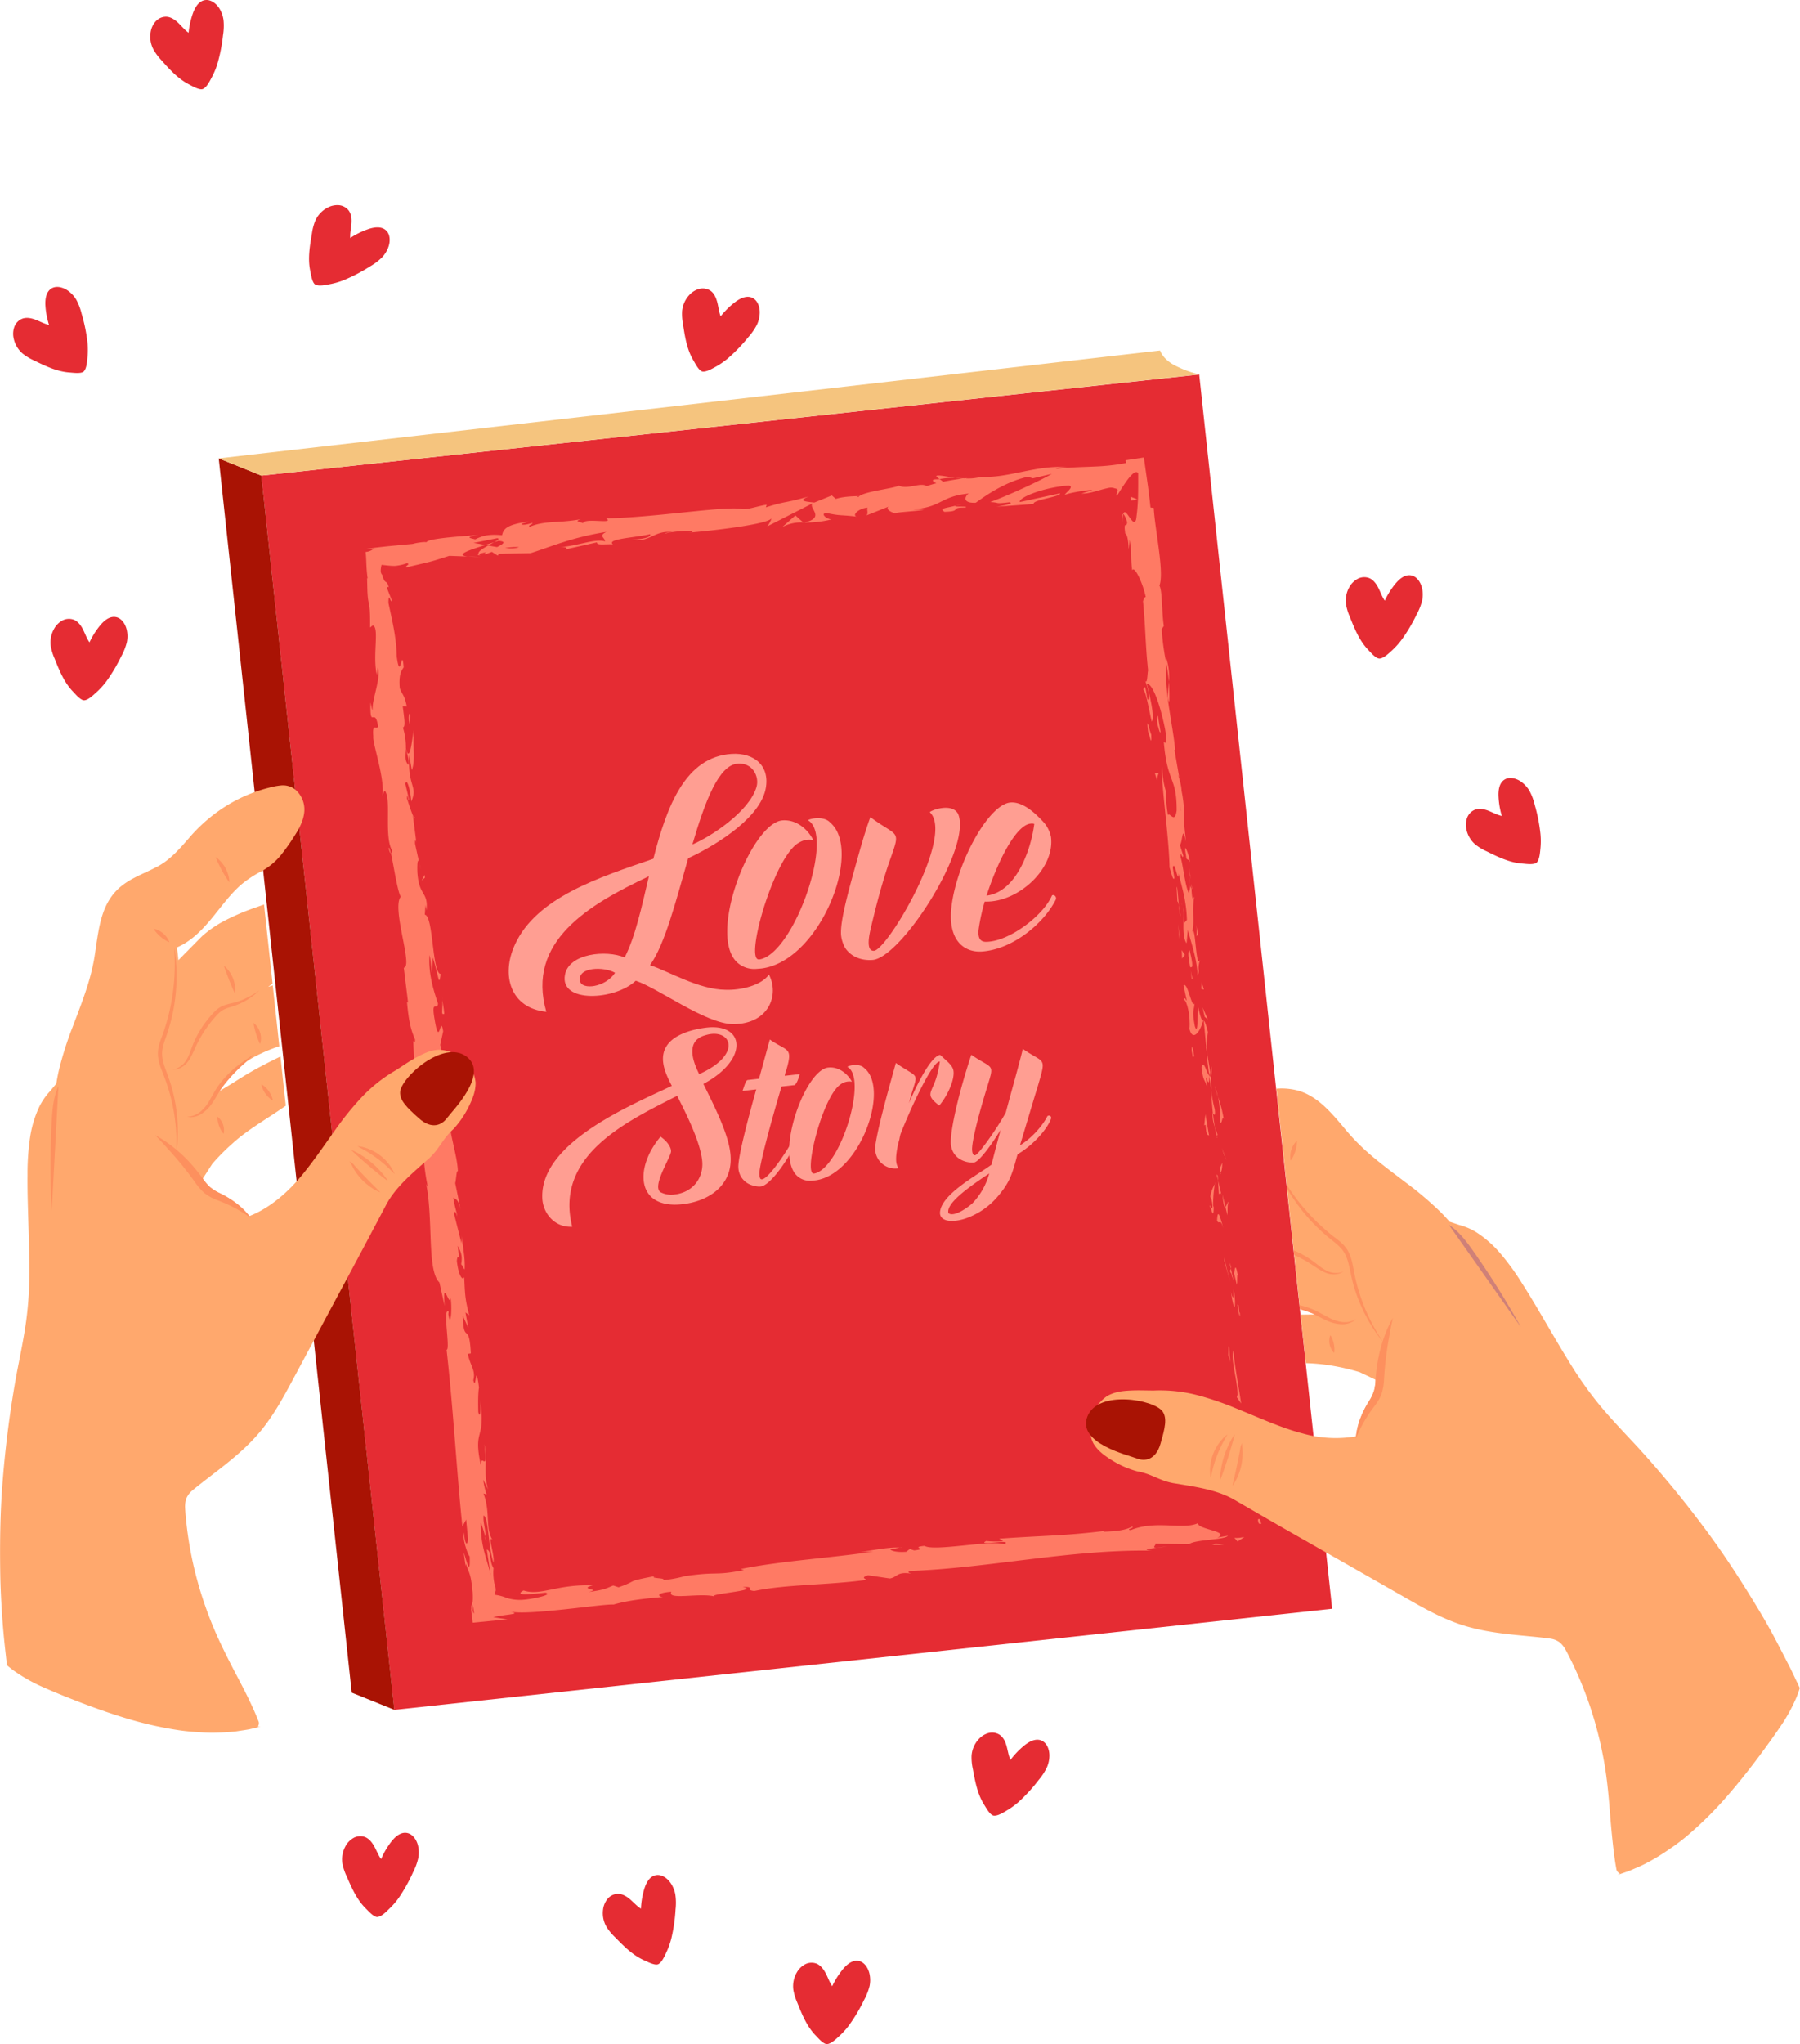 <svg xmlns="http://www.w3.org/2000/svg" width="951.33" height="1080" viewBox="0 0 951.33 1080"><g id="Слой_2" data-name="Слой 2"><g id="set01_440980280"><g id="set01_440980280-2" data-name="set01_440980280"><path d="M171.83 222.69h498.56v655.88H171.83z" transform="translate(-56.59 48.3) rotate(-6.15)" fill="#e52c33"/><path d="M664.85 803.17c.18 2.84 1.46 1.67 1.75 2.07C665.79 800.55 664.5 803.33 664.85 803.17z" fill="#ff7a64"/><path d="M656.68 756.89 657.34 757.65 655.21 750.93 656.68 756.89z" fill="#ff7a64"/><path d="M652 713.29c-1.92 4.38 2.08 15.76 2.08 23.62l-.4 1.33 2.28 3.3C654.65 732.14 652.07 720 652 713.29z" fill="#ff7a64"/><path d="M654.61 689.5c-.77 1.53-1.34-4.94.29 5.45.05-.53.09-.69.13-1C654.91 693 654.78 691.71 654.61 689.5z" fill="#ff7a64"/><path d="M655 694c.56 4.58.45-3.09.0.0z" fill="#ff7a64"/><path d="M652.22 672.8l1.47 6c.4-1.32-.05-6.72.56-4.76C653.13 667.84 652.73 669.18 652.22 672.8z" fill="#ff7a64"/><path d="M649.88 667.25l.68 3.1C650.73 669.78 650.72 668.94 649.88 667.25z" fill="#ff7a64"/><path d="M652 676.92l-1.45-6.57c-.28.92-1 1.09.6 3C650.4 672.9 651.21 674.14 652 676.92z" fill="#ff7a64"/><path d="M652.06 680.72c-.15 3.45.0 7.86-1.47 1.88C652.16 694.13 653.63 692.25 652.06 680.72z" fill="#ff7a64"/><path d="M649.33 711.33l-.2 4.61 1.21 3.84C649.74 717.86 650 711 649.33 711.33z" fill="#ff7a64"/><path d="M649.38 635c-.54-.33-1.12 2.18-1.71 2.7l1.05 4.4C648.82 639.77 648.67 635.38 649.38 635z" fill="#ff7a64"/><path d="M647.67 637.7l-1.59-6.59C646.63 637.09 647.15 638.13 647.67 637.7z" fill="#ff7a64"/><path d="M647.14 666.46 650.14 677.24 646.89 664.34 647.14 666.46z" fill="#ff7a64"/><path d="M646.69 609.47 648.26 613.13 645.78 606.57 646.69 609.47z" fill="#ff7a64"/><path d="M644.66 592.56c1.26 2.7 1.21-4 2.13-1.12a69.75 69.75.0 0 0-3-11.87A49.16 49.16.0 0 1 644.66 592.56z" fill="#ff7a64"/><path d="M642 573.74c.44 1.86 1.06 3.76 1.73 5.83A38.46 38.46.0 0 0 642 573.74z" fill="#ff7a64"/><path d="M645.1 619.7c.25-.55.94-1.64.87-5.42l-1.13 2.78C644.92 617.86 645 618.77 645.1 619.7z" fill="#ff7a64"/><path d="M644.81 617.16v-.1c-.27-2.86-.45-4.84-.53-5.69C644.37 612.1 644.52 613.85 644.81 617.16z" fill="#ff7a64"/><path d="M645.17 620.36c0-.25.0-.42-.07-.66A.52.52.0 0 0 645.17 620.36z" fill="#ff7a64"/><path d="M646.53 648.8c-1.21-3.84-2.94-11.94-3.29-3.88C644.51 647.63 644.71 643 646.53 648.8z" fill="#ff7a64"/><path d="M643.76 623.81l.44 7.14c.36-.18.76-1.52 1.36.38z" fill="#ff7a64"/><path d="M642.93 620.39 643.76 623.81 643.59 621.17 642.93 620.39z" fill="#ff7a64"/><path d="M642 586.05a61.59 61.59.0 0 1-1.86-10.13c.16 4.09.46 8.31.89 12.29C641.55 588.73 642.53 590.39 642 586.05z" fill="#ff7a64"/><path d="M643.25 601.18c0-.21-.11-.48-.16-.67C643 600.94 643 601.28 643.25 601.18z" fill="#ff7a64"/><path d="M636.14 538.62l-.2.62.26.12z" fill="#ff7a64"/><path d="M640.85 588.92a18.23 18.23.0 0 0 1.22 6.56c-.38-2.26-.74-4.67-1-7.27C640.81 588 640.68 588 640.85 588.92z" fill="#ff7a64"/><path d="M640.24 563.41c-.12 1.62-.18 3.45-.21 5.37C640.31 567.18 640.67 563.93 640.24 563.41z" fill="#ff7a64"/><path d="M643.37 599.44c0 .15.07.28.11.45C643.68 598.85 643.54 599 643.37 599.44z" fill="#ff7a64"/><path d="M643.37 599.44a31.75 31.75.0 0 0-1.3-4c.32 1.85.65 3.56 1 5A5.34 5.34.0 0 1 643.37 599.44z" fill="#ff7a64"/><path d="M625.85 528.29c1.37.4 3.44 8.3 2.79 15.37 1.71 6.72 5.54 1.79 7.3-4.42-.59-.15-1.12-.09-2.65-7-.45 2.53.0 15.74-1.81 9.95-1.68-9.22-.36-7.66-.16-12.25-1.21 4-3.64-11.57-5.82-9.29l1.72 8.06C626.86 528.88 626 526 625.85 528.29z" fill="#ff7a64"/><path d="M637.25 552.62l.47 2.87a58.36 58.36.0 0 1 .7-10.17c-1.15-4.73-1.75-5.68-2.22-6l1.35 14.23z" fill="#ff7a64"/><path d="M639.13 568.45c-1.67-2.1-3-9-4.11-4.55 1 8.46 1.83 5.81 3 10.8-1.83-13.63 1.21 3.84 1-6.12.54 2.66.87 5.07 1.18 7.34-.1-2.48-.14-4.88-.12-7.14v.32.07h0c-.12.6-.2.81-.17.13a1.49 1.49.0 0 1-.06-.28 1.57 1.57.0 0 1-.61-.56c-.13-4 .31-.66.61.56.07.0.15.14.23.15v-.06l-2.26-13.61C637.84 558.41 638.27 562 639.13 568.45z" fill="#ff7a64"/><path d="M639.39 637.94c.08-.44.18-.43.28-.47C639.4 636.6 639.25 636.28 639.39 637.94z" fill="#ff7a64"/><path d="M639.64 632.21a12.79 12.79.0 0 1 1.17 5c-.13 2.85-.68.06-1.14.26.59 1.91 1.76 6.71 1.79.52l-.29-1c-.11-5.56.9-12.84 1.2-11.89A19.12 19.12.0 0 0 639.64 632.21z" fill="#ff7a64"/><path d="M639 6e2l-1.93-11.33-.61 5.94.71-.37C637.56 600.73 638.32 599.23 639 6e2z" fill="#ff7a64"/><path d="M636.7 537.24 638.37 538.59 635.54 532.23 636.7 537.24z" fill="#ff7a64"/><path d="M634.92 522.44 636.29 522.85 635.08 519.02 634.92 522.44z" fill="#ff7a64"/><path d="M221.61 456l.73 3.32A33.24 33.24.0 0 0 221.61 456z" fill="#ff7a64"/><path d="M219.09 431.7l-.71-.53C218.85 432.26 219.16 432.69 219.09 431.7z" fill="#ff7a64"/><path d="M504.85 252.46c-5-.69-10.66-2-9.92-.59l1.66 1.27A38.16 38.16.0 0 1 504.85 252.46z" fill="#ff7a64"/><path d="M256.53 287.89l1.48.28 3.15-1.73z" fill="#ff7a64"/><path d="M253.73 294.19 247.2 294A57.29 57.29.0 0 0 253.73 294.19z" fill="#ff7a64"/><path d="M237.41 588.28l1.88 3.76C238.63 585.92 238.18 588.69 237.41 588.28z" fill="#ff7a64"/><path d="M618 370.73a96.88 96.88.0 0 0-.27-10.6C617.49 365.29 616.7 369.51 618 370.73z" fill="#ff7a64"/><path d="M205.37 448.06c.48 2 .87 2.87 1.18 2.77C206.08 448.75 205.67 447.58 205.37 448.06z" fill="#ff7a64"/><path d="M616.45 348c0 .77-.06 1.49-.09 2.26a92.91 92.91.0 0 1 1.41 9.91A31.14 31.14.0 0 0 616.45 348z" fill="#ff7a64"/><path d="M475.49 817.57c.35.0.78.0 1.1.0C476.68 817.42 476.19 817.46 475.49 817.57z" fill="#ff7a64"/><path d="M617 817c-1.36.23-3.61.48-5.73.72A39 39 0 0 0 617 817z" fill="#ff7a64"/><path d="M629.12 462.75c.44 3.13.22.48.0.0z" fill="#ff7a64"/><path d="M625.1 478.64c-.23-.65-.49-1.13-.83-1.18A2.14 2.14.0 0 1 625.1 478.64z" fill="#ff7a64"/><path d="M604.16 317.62v-.27C604 318.31 604 318.15 604.16 317.62z" fill="#ff7a64"/><path d="M629 467.55c0-1.2.0-2.58.0-4.07C628.93 464.14 628.93 465.38 629 467.55z" fill="#ff7a64"/><path d="M629.59 466.84c.06 1.09.11 1.94.16 2.76C630 470 630.14 469.6 629.59 466.84z" fill="#ff7a64"/><path d="M628.57 458.38c.22 1.79.33 3.48.4 5.1.0-.63.09-.89.15-.73C629 461.83 628.85 460.53 628.57 458.38z" fill="#ff7a64"/><path d="M256.43 811.86c0 .21.0.45-.06.69C257.3 815.65 257.06 814.27 256.43 811.86z" fill="#ff7a64"/><path d="M424.66 276.17l.35-.11h-.47z" fill="#ff7a64"/><path d="M413.49 278.45a21.08 21.08.0 0 1 11.05-2.39l-4.18-3.73z" fill="#ff7a64"/><path d="M228.29 514l.43-8.06c3.15 9.34 3.17 16.34 4.18 8.7-4.61-.64-3.79-30.76-8.39-31.38l.38-5.33c.12 1.5.41 1.71.52 3.2 1.06-10.4-4-7.2-4.83-20.36-.14-4.6.16-7.86 1-4.81l-2.2-10c-.24-3 .62-2.33.85.62l-2-15.47.15.1c-.95-2.13-2.57-7-3.3-9.43.22-4 .69 1.93 1.14.86l-2-8.47c.78-3.63 2.68 3.37 3.15 9.32 3.62-8.5-1.9-7-1.15-24.6l1.45 8c2-5.5.38-11.73 1-21.07-.6 2.27-2 18.79-4.15 9.59a35.22 35.22.0 0 0-1.6-11.08c1.59-.21.67-5.08-.08-11.21l2.16.19c-1.33-6.58-2.35-5.94-3.72-9.74-.59-7.43.88-9.14 2.07-11-.94-11.89-1.74 8.47-3.65-5.52-.26-9.95-1.87-16.78-4.4-28.43.0-7 1.42 1.06 1.76-1.48l-2.35-5.93c-.12-1.5.45-1.07.74-.86-.61-2.54-1.15-2.59-1.71-3a2.75 2.75.0 0 1-.88-1.19 8 8 0 0 1-.85-2.49c-1.12-.81-.85-3.24-.36-5.23 2.2.21 4.31.5 6 .53a10.48 10.48.0 0 0 1.26.0c.38.0.74-.08 1.65-.22a22.59 22.59.0 0 0 4.37-1.14c2.53.33-1.06 1.42-.21 2.16 13.57-3.22 11.66-2.54 22.7-6.09l9.78.35c-7.25-.82 1.59-3.68 9.33-6.07-2.59-.5-4.8-.94-6.28-1.1l12.51-2.5c1.56.19.37 1-1.6 2.15l2.26-.75c4.6.29 2.39 1.76-.72 3.29l-4.69-.81c-3 1.62-5.75 3.36-5 4.53a22 22 0 0 1 4.08-1c-.78.43-1.26.8-.86 1s1.72-.43 3.72-1.19l3.13 2 .6-1 16.68-.3c11.56-3.65 21.47-8.25 40.13-11.25-4.47 2.23-.7 2.93-.73 5-5.35-1.62-14.43 2.49-24.2 3.09 5.09-.31 4.08.78 2.83 1.26l17.13-3.84c-.21 1.72 3.82.86 8.43 1.06-3.79-2.94 12.69-3.6 19.63-5.37.56 1.06-1 2.38-9.65 3 9.77 1.47 11.86-5.21 21.41-4.1-2.1.26-3.25.21-4 .86 4.8-1.52 16.89-2 14.17-.75l-2.09.24c14-1.11 42.49-4.55 44.27-7.59.18.35-1.47 3.59-2.25 4.25L429.33 266c-1.93 2.65 7.11 7.49-4.32 10.1a58 58 0 0 0 14.43-1.66c-2.3-.1-6-2.88-2.95-3.44 8.79 1.77 6.06.8 16.79 2-3.46-.15-.09-4.34 5.29-4.8-.77.66.85 3.69-1.07 4.3l13-5.16c-3.27 1-.25 3.21 2.85 3.94-1.46-.58 11.57-1.18 15.09-1.93l-5.76-.25C497.8 268 497 262.19 512 260.77c-1.73 1-4 5.2 3.69 4.85 3.29-2.28 14.47-10.82 27.55-13.71l2.66.81 10-2.33c-6 3.54-23.13 11.48-32.57 14.87 5.74.26 1.71 1.12 10.15.11 3.1.69-4.44 2-6.92 2.37l19.76-1.46c-1.11-2.13 14.82-3.86 13.87-5.63l-21.14 4.61c-1.11-2.12 11.69-7.64 25.68-8.75 3.64.5-2.23 4.24-1.86 4.95 1.73-1 13.09-2.89 14.43-2.48l-5.79 1.82c3.92.0 7-1.08 10.32-2 .82-.24 1.66-.46 2.53-.66L585 258l.37-.09.77-.16a5.67 5.67.0 0 1 3.15.32 1.9 1.9.0 0 1 1.44.73c-.51 2-1.15 3.36-.35 3 2.22-3.19 8.87-15.08 11.15-11.79.0.84.07 7.1-.07 12.8a99 99 0 0 1-1 11.59c-1.42 5.52-5.6-7.45-6.82-2.75.63.13 1.7 3 2.07 4.17-.16 3.44-2-1.2-1 6.12 2.39 1 1.43 15 2.28 3.27 1.42 7.13.36 7.7 1.37 16.13 1.17-2.84 5.77 7.05 7.19 14.18-.62-.36-1.19 1.34-1.44 2.16 1.38 14.76 1.21 22.78 2.67 36.53-.4 1.33-.35 8-1.62 5.31a31.41 31.41.0 0 1 2.08 7.9c-1.06 8.42-1.32-9.42-3-2.91 1.37.39 3 10.77 4.46 16.72 1.82-2.08-1.12-14-2.59-19.95 2.79-.33 6.84 9.88 9.68 24.11 1.92 11.34-1.27 5.14-.66 7.08 1.83 21.5 6.84 17.75 6.75 35.77-1 7.26-3.5.7-4.61 2.41-1.68-9.23-.42-14.4-1.17-20.7v7.85a47.25 47.25.0 0 1-1.88-12.49c-.95 6.09 3.6 36.26 3.91 53 .91 2.87 2.08 7.88 2.53 5.4l-.81-5.2c.92-5 3 9.64 3 2.94 1.76 6.91 4.2 14.61 4.45 24.59L625.53 488c.57-.27.52-6.59-.4-9.3 1.34 4-1.11 15.45 2 19.68l.66-7.08c1.77 6.94 4.87 15.43 5.17 24.26 1.57-4.2-.45-2 1.22-8.48-2.33 5.72-2.29-22.42-4.42-13.42 2-6.68.0-11.18 1.38-19.79-.64.34-1 3.1-1.42-4.29a9 9 0 0 1-.76-1.55v-.5c0 .15.0.26.0.41-.14-.31-.16-.33.0.16a12.68 12.68.0 0 1-.62 3.85c-1.93-3.48-3.14-15.19-4.36-19.06-.15-4.39 1 1.75 1.42-.71l-1.82-5.78c1.42-.75 1.21-11.86 3.19-1.68l-.93-9.26a72.36 72.36.0 0 0-1.36-17.62c-.14-4.4-2.83-10.85-1.25-7.17l-2.49-14.42.36-.17c-1.36-14.34-5.64-29.22-4.72-45.88A120.33 120.33.0 0 1 614 332.4l1.11-1.71c-1.11-6.14-.72-18.73-2.34-21.24 2.73-7.05-2.48-30.13-3-41.08l-1.72-.23-.48-4.39c-.28-2.21-.56-4.43-.84-6.69-.69-4.86-1.41-9.89-2.18-15.34l-9.59 1.44.2 1.48A99.68 99.68.0 0 1 585 246.09l-2.3.19-2 .13-4.22.19c-5.78.22-12.15.37-18.49 1.13.8-.66 4-.86 6.35-.76-15.51-1.71-31.71 5.88-45.72 4.93a25.27 25.27.0 0 1-8.31.87 3.87 3.87.0 0 0 .85-.17l-1.41.14-4.85-.28a30.24 30.24.0 0 0 4.09.36c-2.64.32-6.62.94-10.51 1.73l-1.84-1.41-.91.14c-3.91-.17-3 1.09-.83 2.07a40.18 40.18.0 0 0-5.09 1.52c-3.4-2.24-10.21 2-14.77-.31-2.51 1.62-19.64 3.13-21.43 6.17-.17-.35-1.35-.4.77-.65-4.41.15-8.82.3-12.66 1.52l-2.08-1.83-9.26 3.75c-5.94-.6-8.43-1.06-2.83-3.24-13.66 3.9-11.2 2.12-22.78 5.77l.43-1.37c-4.22.51-10.8 3-13.47 2.18-9.74-1.46-46.88 4.71-71.44 5 5.13 3.34-11.48-.51-12.12 2.58-1.51-.76-5-.91-1.11-2.12-12.3 2.23-18.79.56-27.08 4-1.52-.76 2.51-1.62 1.19-2-1 .31-3.86 1.22-5.21.82s1.74-1 3.66-1.57c-12.65 1.52-13.63 4.46-14.27 7.2-6.56-.56-9.74.0-14.19 2.19-2.33-.62-6.15-1.12 1.68-2.28-4.44.35-27.19 1.65-27.41 3.81-1.45-.38-6.21.51-7.35.88l-10.66 1c-3.62.35-7.26.75-13.74 1.55l3.9-.07a7.57 7.57.0 0 1-4.36 1.79c.5 3.56.18 7.6 1.08 14.07l-.3-.28c.06 2.44.11 4.39.15 6s.12 2.64.2 3.57a28.16 28.16.0 0 0 .57 3.76c.39 1.9.75 3.77.66 12.78l1.48-1.14c3.59 1.29-.31 16 2.11 26.17l.5-3.82c1.78 5.51-2.93 16.26-2.75 22-.16 1.26-.68-1.9-1.09-3.6-.41 15 2.28 1.69 4 12.69-.9 2.16-3.13-2.31-2.54 5.15-.51 3.8 6 21.18 4.91 31.56.62-2.33 1.24-4.64 2.44.42 1.16 7.84-1 21.63 2.52 28.44-.13 1-.31 1.43-.52 1.49 1.35 5.94 3.27 19.42 5.14 22.89-4.88 6.14 6.69 37.1 1.63 37.51l2.26 18.48-.57-.43c1 11.86 2.61 15.91 4.27 19.94-.05 2.77-.74.82-1 .63.85 17.38 1.25 19.08 5.32 33.3l-1.47 1.68c1.37 3.82.12 25.26 3.86 42-.2-.15-.56-.46-.94-1.78 4 18.86.38 46.13 7.1 52.48L235 690c-1.3-16.33 2.85 2.15 3.11-4.66 1 6.37.0 16.75-1.16 8.92l.16-1.27c-3.42-2.55 1.08 20.35-1.08 20.14 3.6 32 5.25 63.43 8.35 93.45l2-3.72 1 10.48c-.27 2.81-1.49 3.89-2.2-3.59-.94 4.08 2.5 12.4 3.05 12.56.6 14.72-3.44-5.41-3-.92l.84 6.07.13-1.4c.76 2.41 1.41 3.7 2 5.51a25.67 25.67.0 0 1 .8 3.31c.1.69.22 1.45.35 2.33.14 1.23.29 2.61.46 4.18.41 8.34-1 5.06-.69 8.49-.16.09-.1 1.37.51 5.37l.21 2.12 18.41-1.8-4-.54-3.58-.58c2.16-.47 4.27-.81 6.13-1.08l2.58-.35 1.45-.24c1.6-.3 1.69-.59-1.47-1.35 9.29 2.37 49.32-4.1 54.91-3.66 8-2.27 16.12-3.12 26.15-4-2.53-.13-4.25-2.11 4.41-2.78-2.68 4.77 16 .22 23.33 2.65-6.46-1.44 24.49-3.17 14.38-5.11 7.25-.42.62 1.61 6.2 2.06 17-3.56 37.9-3 59-5.82.26-.62-3.38-1.13 1.07-2.48l11.5 1.7c4.16-.74 3.5-3.77 11.36-2.58-1.13-.37-2.82-.93.0-1.42 41.83-1.65 84.59-11.47 127.33-10.69-5.83-.51-2-1 2.32-1.55-2.87.0-.09-1.44-.73-2.17l17.88.29c3-2.53 18.91-2.19 20.53-4.48l-5.55 1c7.17-3.27-11-4.36-10.24-7.64-8 3.7-22.4-1.79-35.62 3.7-3.09-.32 2.46-1.3.76-1.86-3.31 1.73-7.46 2.46-15.27 2.69l.84-.43c-21.73 2.68-31.21 2.34-55.76 4.09l2 1.37a48.3 48.3.0 0 1-8.94-.14c-5.77 3 14.78-1.46 9.56 1.75-7.31-2.43-37.06 3.95-42.16.83-8.08.86 2.57 1.56-5.51 2.41l-2.25-.75-1.91 1.48c-5.32.37-8.13-.57-8.41-1.38 1.29.0 3.63-.62 5-.84-7-.42-19.34 2.48-21.74 2.36l7.83-.24c-22 3.3-49 4.92-70.13 9.2l1.7.57c-16.13 3.12-13.12.59-30.92 3.15l.63-.24a64.92 64.92.0 0 1-13.14 2.45c4.42-1.36-8.67-.77-2.85-2.37-17.49 3.37-8.61 2.1-20 6.1l-2.82-.94c-3.85 1.54-4.12 2.16-13 3.44 7.21-1.84-5.9-1.25 2.15-3.53-19-.66-27.51 5.71-36.53 2.71-8.23 4.32 16.41.14 11.68 1.38 4.15.68-6.83 3.3-12.74 3.6a24 24 0 0 1-7.75-1 24.35 24.35.0 0 0-6.22-1.68 21.79 21.79.0 0 0-.12-2.91c.06.76.3.6.37 1.32a8.56 8.56.0 0 0-.52-4 8 8 0 0 1-.28-1.23c-.12-.75-.22-1.51-.29-2.29a26.61 26.61.0 0 1 0-5c-2.47-3.65-.85-9-3.58-9.82l2.09 13.74c-1.53-7.75-5.38-14.76-5.28-27.81.63.94 1.74 4.71 2.41 7.3.36-3.85-1.29-7.2-.92-11.2 2.74.83 2.37 16.72 5.27 24.89.67-4.17-3.6-15.66-.31-11.75-4.26-5.67-1.15-14.88-5-24.77l1.64.5a47.24 47.24.0 0 1-1.8-7.82l2.62 5.15c-2.63-8.06-.2-16.06-2-23.88 1.84 16.57-1.49 3.93-1.88 11.06-4.3-20.21 2.84-12.2-.38-35 .55 3.08.31 11.73-.94 7-.14-4.39-.16-10.21.37-13-2-15.13-1.36 2.5-3-3.85 1.36-5.37-1.58-7.36-2.91-13.94l1.59-.22c-.84-17.38-3.81-4.22-4.25-19.91l2.91 6.34L246 693.41l2 1.48c-2.29-8.68-2.24-11.46-2.66-20.16-.91 2.13-3-.81-3.89-8.46.38-5.32 1.83 2.76.43-8.06 1.26 2.34 2.8 4.89 1.84 9.76.57.43 1.26 2.31 1.83 2.75.48-5.73-1.27-14.15-1.71-18.07a27.61 27.61.0 0 1 .08 4.28L240 641.45c.33-2.54 1-.63 1.7 1.27-.51-3.17-1.48-5.29-2.12-10 1.42 1.07 2.73.64 4.05 7.2l-3.05-14.83c.46-1.06.72-7.85 1.41-6-.14-8.39-4.71-20.1-4.89-31.22a14.18 14.18.0 0 1-1.12-4c-.82-10.38-.22-19.71-3.32-31.79l1.57-7.21c-1.56-9.55-1.91 9.74-4.51-6.16-2-11.24 1.53-4.44 1.75-8.48-1.78-5.51-5.22-15-4.45-25.65C227.82 508.07 227.77 510.8 228.29 514zm-13.8-118.35c.58 2.26 2.1 6.72 1.34 8.5C213.73 401.73 214.38 399.62 214.49 395.65zM274.3 289.07c-1.65.71-4.31.74-7.36.46A35 35 0 0 1 274.3 289.07zM624.11 428.44l-.1-.24C624.08 423 624 424.86 624.11 428.44zm.46 10.71c.33 1 .55.94.72.47-.48-.7-.77-3.09-.95-5.82C624 434.6 623.87 436 624.57 439.15zm-374.76 412 .06-3.38C251 854.24 250.44 852.7 249.81 851.17z" fill="#ff7a64"/><path d="M254.12 293.46a1.68 1.68.0 0 1-1.08-.76C252.17 293.06 252.19 293.37 254.12 293.46z" fill="#ff7a64"/><path d="M237.06 587.59v.36a.77.77.0 0 0 .32.33z" fill="#ff7a64"/><path d="M593.3 275.9a17.7 17.7.0 0 1 .36-4.31C593.26 271.51 593 272.54 593.3 275.9z" fill="#ff7a64"/><path d="M633.35 495.2l-1.15-6.77a26 26 0 0 1 .14 6.19C632.7 494.43 633.09 493.07 633.35 495.2z" fill="#ff7a64"/><path d="M629.86 555.38c.3 1 .25 2.11.55 3.07l.71-.35C630.62 553.86 629.7 551 629.86 555.38z" fill="#ff7a64"/><path d="M628.73 502.08c-1.28.68-.36 4.9.4 9.65l-.09-.85C631.07 512.09 629.9 507.07 628.73 502.08z" fill="#ff7a64"/><path d="M629.29 512.83c.22 1.46.42 3 .51 4.41C630.61 517.71 629.77 515.43 629.29 512.83z" fill="#ff7a64"/><path d="M626.91 452.54c-.1 2.3 1.87 1.23 1.46 2.57C630.35 457.45 624.68 440.25 626.91 452.54z" fill="#ff7a64"/><path d="M624.73 506.42 626.2 504.53 624.58 502 624.73 506.42z" fill="#ff7a64"/><path d="M621.89 468.61l.36 7.68c.26-.15.53.8.78 2C622.58 473.57 622.36 468.38 621.89 468.61z" fill="#ff7a64"/><path d="M623 478.27a35.88 35.88.0 0 0 .94 6.1C623.81 483.05 623.45 480.21 623 478.27z" fill="#ff7a64"/><path d="M623.11 496.05 623.21 493.76 622.75 488.36 623.11 496.05z" fill="#ff7a64"/><path d="M613.37 386.63 612 378.36c-.66-.78-.76 1.52-.2 4.59C612.41 384.9 613 388 613.37 386.63z" fill="#ff7a64"/><path d="M611.55 412.28a9.72 9.72.0 0 1 .86-3.81h-2.08z" fill="#ff7a64"/><path d="M608.45 388.07c-.65-.77-2.93-11.9-1.67-1.37C607.44 387.49 608.81 395.77 608.45 388.07z" fill="#ff7a64"/><path d="M597.55 262.51l.24 2 3.33-.67S597.53 262.38 597.55 262.51z" fill="#ff7a64"/><path d="M499.14 270.43c9.94-.25 2.11-2.32 11.13-2.28 2.23-1-7.37.0-5.07-1C499.34 268.65 496.17 268.52 499.14 270.43z" fill="#ff7a64"/><path d="M505.2 267.17c.94-.23 1.93-.5 3-.84A23.14 23.14.0 0 0 505.2 267.17z" fill="#ff7a64"/><path d="M640.45 816.25 646.86 816.27 642.65 815.58 640.45 816.25z" fill="#ff7a64"/><path d="M652.35 812.44l1.72 2 3.6-2.35C656.25 812.32 653.49 812.81 652.35 812.44z" fill="#ff7a64"/><path d="M216.91 377.57l-.57-.43c-.45 1-.33 2.53-.1 5.51z" fill="#ff7a64"/><path d="M224.57 463.73 224.46 462.24 222.81 465.22 224.57 463.73z" fill="#ff7a64"/><path d="M234.82 535.62c-.23-3-1-6.37-1.27-9.33C234.59 532.67 232.49 536.68 234.82 535.62z" fill="#ff7a64"/><path d="M185.89 894.3 208.41 903.39 138.12 251.29 115.6 242.2 185.89 894.3z" fill="#a91304"/><path d="M115.6 242.2l497.53-57s1.21 4.33 7.52 7.73a56.87 56.87.0 0 0 13.16 4.9L138.12 251.29z" fill="#f5c47e"/><path d="M244.69 559.63a20.77 20.77.0 0 0-12.64-5c-4.85.2-8.68 2.3-12.32 4.24s-6.95 4.31-10.22 6.41a79.08 79.08.0 0 0-18.27 14.37A157.13 157.13.0 0 0 177.6 596.4c-8 11.2-15 21.7-22.63 29.73s-15.75 13.5-23.16 16.37a41 41 0 0 0-6.79-6.67 51.62 51.62.0 0 0-9.45-5.69 23.11 23.11.0 0 1-4.63-3 25.13 25.13.0 0 1-3.72-4.41v-.08l5-7.78a117.46 117.46.0 0 1 11.06-11.08c5.21-4.73 12-9.18 19.46-14 2.71-1.75 5.51-3.62 8.3-5.57l-2.8-26-.39.18c-3.69 1.77-7.13 3.52-10.28 5.19-6.3 3.32-11.29 6.57-14.79 8.78l-9.08 5.54c2.47-2.91 5.07-6.18 8-9.5a51.92 51.92.0 0 1 5.7-5.41 53.38 53.38.0 0 1 6.91-4.57 87.42 87.42.0 0 1 13.31-5.65l-3.46-32.12-2.43.75c.78-.57 1.55-1.16 2.32-1.74l-4.5-41.76-4.44 1.55a119.65 119.65.0 0 0-16.42 7 58.83 58.83.0 0 0-11.4 7.74c-.38.34-.7.67-1.05 1h0l-.56.57-.54.55-10.87 11q-.27-3.37-.78-6.73c7.64-3.27 13.45-9.38 18.45-15.42C117.18 478.79 122 472 127.94 467A58.25 58.25.0 0 1 138 460.44a35.42 35.42.0 0 0 10.06-8.14 103.82 103.82.0 0 0 7.33-10.25c2.24-3.5 4.59-7.36 5.29-12a13.92 13.92.0 0 0-4.85-13.08 10.63 10.63.0 0 0-7.25-2 38.07 38.07.0 0 0-6.45 1.22 80.14 80.14.0 0 0-23.19 10 84.94 84.94.0 0 0-19 16.54C94.51 449 89.26 455 82.11 458.41c-7 3.69-15.51 6.29-21.51 13.16s-7.78 15.64-9.11 23.72c-.67 4.12-1.14 8.13-1.87 12.17a114.65 114.65.0 0 1-2.88 11.77c-2.34 7.79-5.36 15.42-8.26 23.13A177.33 177.33.0 0 0 31 566c-.49 2.17-.89 4.35-1.24 6.53l-3.21 3.9v0c-.34.37-.73.8-1.21 1.36-.33.39-.7.85-1.08 1.35l-.05.06h0a33.89 33.89.0 0 0-4.07 6.94A58.07 58.07.0 0 0 15.89 601a129.91 129.91.0 0 0-1.35 19.82c-.15 14.52.87 31.42 1 49.39a198.47 198.47.0 0 1-1.68 27.52c-1.27 9.31-3.26 18.7-5.08 28.2a561.11 561.11.0 0 0-7.35 56.36c-1.47 18.09-1.51 35-1.29 49.53.13 7.25.49 13.88.86 19.76s.82 11 1.24 15.19.82 7.49 1.06 9.74c.16 1.33.27 2.24.33 2.8v.44.0.17a1.47 1.47.0 0 0 0-.16 47 47 0 0 0 4.74 3.68 88.29 88.29.0 0 0 14 7.8c6.08 2.69 13.2 5.61 20.91 8.55s16 5.85 24.52 8.4a194.7 194.7.0 0 0 25.39 5.76c4.11.68 8.14 1 12 1.27s7.42.29 10.76.17a89.52 89.52.0 0 0 9.05-.65c2.67-.42 5-.73 6.9-1.1l5.9-1.39-1.47.13.25-.72a2.94 2.94.0 0 0 .15-2L135.66 907c-1.66-4-4.28-9.72-8-16.85s-8.34-15.71-12.94-25.85a205 205 0 0 1-12-35.29A197.2 197.2.0 0 1 98.9 808c-.43-3.59-.86-7.46-1.06-11.12a13.66 13.66.0 0 1 .6-5.06 11 11 0 0 1 3-4.14c11.79-9.86 26.33-19 37.34-32.87 5.47-6.89 9.91-14.61 14.13-22.41s8.42-15.69 12.68-23.65c8.52-15.91 17.18-32.08 25.83-48.25q6.44-12.13 12.84-24.26c4.16-7.64 10.77-13.84 17.46-19.76l5.09-4.49a35.12 35.12.0 0 0 4.69-5.37c1.35-1.86 2.56-3.72 3.86-5.4a34.94 34.94.0 0 1 4.34-4.72 50.56 50.56.0 0 0 7.79-11.3c2-4 3.94-8.26 3.87-13.29A18 18 0 0 0 244.69 559.63z" fill="#ffa86d"/><path d="M82.08 599.79A62.93 62.93.0 0 1 91 605.65 73.81 73.81.0 0 1 99.18 613a88.87 88.87.0 0 1 8 9.7 25.13 25.13.0 0 0 3.72 4.41 23.11 23.11.0 0 0 4.63 3 51.62 51.62.0 0 1 9.45 5.69 37.21 37.21.0 0 1 7.53 7.66l-2.42-1.65a64.69 64.69.0 0 0-6.51-3.85c-1.37-.72-2.89-1.45-4.48-2.15l-5.24-2.13a22.5 22.5.0 0 1-5.77-3.3 28.79 28.79.0 0 1-4.53-5.07 186.27 186.27.0 0 0-14.33-17.81c-2.12-2.32-3.87-4.31-5.18-5.61z" fill="#fd905e"/><path d="M121.2 466.16s-.63-.8-1.39-2-1.74-2.79-2.61-4.42-1.69-3.3-2.29-4.59-.91-2.26-.91-2.26a10.92 10.92.0 0 1 1.94 1.52 17.85 17.85.0 0 1 3.23 4.26 17.64 17.64.0 0 1 1.8 5A11.41 11.41.0 0 1 121.2 466.16z" fill="#fd905e"/><path d="M89.54 497.84a10.62 10.62.0 0 1-1.64-.77 20.81 20.81.0 0 1-3.05-2.15 19.9 19.9.0 0 1-2.58-2.68 10.94 10.94.0 0 1-1-1.5 7.7 7.7.0 0 1 1.76.49 11.7 11.7.0 0 1 3.29 2 12.3 12.3.0 0 1 2.48 3A7.33 7.33.0 0 1 89.54 497.84z" fill="#fd905e"/><path d="M144.21 581.49a8.44 8.44.0 0 1-1.46-1 14.5 14.5.0 0 1-2.49-2.68 13.86 13.86.0 0 1-1.69-3.24 8 8 0 0 1-.43-1.7 7.77 7.77.0 0 1 1.46 1 13.79 13.79.0 0 1 2.49 2.67 14.25 14.25.0 0 1 1.69 3.24A8 8 0 0 1 144.21 581.49z" fill="#fd905e"/><path d="M118.18 599a8.35 8.35.0 0 1-1-1.28 15.28 15.28.0 0 1-1.43-2.92 14.68 14.68.0 0 1-.76-3.16 8.85 8.85.0 0 1-.07-1.61 6 6 0 0 1 1.21 1.09 9 9 0 0 1 1.72 2.92 9.38 9.38.0 0 1 .54 3.35A6.17 6.17.0 0 1 118.18 599z" fill="#fd905e"/><path d="M201.06 630a20.85 20.85.0 0 1-3.35-1.62 31 31 0 0 1-6.41-5.08 30.47 30.47.0 0 1-4.83-6.59c-.55-1-.87-1.8-1.25-2.31a5.77 5.77.0 0 0-.62-.79 7.29 7.29.0 0 1 2.9 2.37c1.47 1.62 3.43 3.71 5.41 5.77s4 4.1 5.56 5.63S201.06 630 201.06 630z" fill="#fd905e"/><path d="M205.12 624.1s-1.36-.94-3.25-2.43-4.37-3.5-6.78-5.56-4.81-4.17-6.6-5.79-2.92-2.8-2.92-2.8a29.09 29.09.0 0 1 3.66 1.78 47.18 47.18.0 0 1 7.31 5.1 48.21 48.21.0 0 1 6.22 6.38A30.26 30.26.0 0 1 205.12 624.1z" fill="#fd905e"/><path d="M208.52 620.26l-2.78-2.77a65.34 65.34.0 0 0-13.42-10l-3.45-1.9a17.84 17.84.0 0 1 3.93.74 25 25 0 0 1 13.91 10.41A17.64 17.64.0 0 1 208.52 620.26z" fill="#fd905e"/><path d="M124.22 525s-.5-.94-1.09-2.31-1.37-3.18-2.07-5-1.4-3.63-1.92-5-.8-2.44-.8-2.44a11.33 11.33.0 0 1 1.88 1.8 17.81 17.81.0 0 1 2.92 4.85 18 18 0 0 1 1.21 5.52A11.42 11.42.0 0 1 124.22 525z" fill="#fd905e"/><path d="M137.42 551.57s-.39-.73-.8-1.74-.92-2.36-1.33-3.69-.76-2.71-1-3.79a17.74 17.74.0 0 1-.34-1.89 6.94 6.94.0 0 1 1.46 1.32 10.53 10.53.0 0 1 2.47 7.88A7.08 7.08.0 0 1 137.42 551.57z" fill="#fd905e"/><path d="M27.34 639.83a436.07 436.07.0 0 1 0-47.28c.34-6.36.86-12.87 3.54-18.65" fill="#fd905e"/><path d="M93.23 609s.09-1.74.08-4.75a100.52 100.52.0 0 0-.78-12.45 97.17 97.17.0 0 0-3.74-17.14c-.93-3.08-2.12-6.13-3.37-9.34s-2.31-6.81-1.85-10.56 2.05-6.87 3.07-10.06 2-6.37 2.72-9.5a112.23 112.23.0 0 0 2.71-17.36 116.69 116.69.0 0 0 .25-12.47c-.15-3-.23-4.75-.23-4.75s.33 1.7.66 4.72a93.09 93.09.0 0 1 .56 12.57 96.92 96.92.0 0 1-2.07 17.71c-.7 3.19-1.58 6.47-2.64 9.74s-2.45 6.47-2.83 9.67.44 6.44 1.59 9.58 2.37 6.36 3.27 9.5a85.84 85.84.0 0 1 3.13 17.57 82 82 0 0 1 0 12.58C93.51 607.27 93.23 609 93.23 609z" fill="#fd905e"/><path d="M91 565a6.64 6.64.0 0 0 2.69-.6 11.1 11.1.0 0 0 5.07-4.83c1.54-2.52 2.4-6 4-9.55A54.25 54.25.0 0 1 109 539.61a57 57 0 0 1 4-4.69 14.46 14.46.0 0 1 5.09-3.64 46.48 46.48.0 0 1 5.42-1.47 36.65 36.65.0 0 0 4.58-1.54 42.2 42.2.0 0 0 6.5-3.34c1.5-1 2.33-1.56 2.33-1.56a26 26 0 0 1-2.08 1.91 33.51 33.51.0 0 1-6.23 4.12 37.44 37.44.0 0 1-4.64 2c-1.68.6-3.51 1-5.12 1.72a13.51 13.51.0 0 0-4.31 3.32 56.63 56.63.0 0 0-3.83 4.56 62.49 62.49.0 0 0-6.24 9.94c-1.69 3.32-2.92 6.76-4.74 9.38a11.14 11.14.0 0 1-6 4.56 6.71 6.71.0 0 1-2.1.26z" fill="#fd905e"/><path d="M98.87 590a9.52 9.52.0 0 0 2.13-.2 11.81 11.81.0 0 0 4.87-2.41 20.13 20.13.0 0 0 4.87-5.94l2.22-3.91c.75-1.31 1.61-2.77 2.49-4a53.73 53.73.0 0 1 12.47-12.21c3.82-2.78 6.53-4.39 6.53-4.39s-2.29 2.18-5.74 5.35a81 81 0 0 0-11.43 12.49c-.93 1.3-1.67 2.53-2.47 3.88s-1.59 2.63-2.43 3.87a20 20 0 0 1-5.79 5.92 11.31 11.31.0 0 1-5.55 1.82A7.21 7.21.0 0 1 98.87 590z" fill="#fd905e"/><path d="M211.46 577.17c-.11 4.25 3.3 7.79 10 13.75s12 3.59 14.76-.16 22.56-23.48 10.26-32.57S211.66 569.51 211.46 577.17z" fill="#a91304"/><path d="M951.26 891.88v0l-.21-.38c-.25-.51-.64-1.34-1.21-2.55-1-2-2.33-5.06-4.27-8.82s-4.27-8.32-7-13.52-6-11-9.76-17.21c-7.5-12.39-16.55-26.73-27.4-41.28a560.47 560.47.0 0 0-36.15-43.86c-6.59-7.08-13.26-14-19.28-21.2a198.11 198.11.0 0 1-16-22.43c-9.46-15.26-17.57-30.13-25.41-42.36a130.2 130.2.0 0 0-11.66-16.08 58.43 58.43.0 0 0-11.38-10.28 33.58 33.58.0 0 0-7.14-3.72h0-.08c-.59-.21-1.14-.41-1.63-.56-.7-.22-1.26-.38-1.75-.52h0l-4.79-1.6c-1.45-1.67-2.95-3.3-4.52-4.88a178.52 178.52.0 0 0-18.93-16.06c-6.55-5-13.16-9.85-19.28-15.21a115.61 115.61.0 0 1-8.69-8.44c-2.77-3-5.29-6.19-8-9.32-5.41-6.14-11.65-12.66-20.31-15.27a33.4 33.4.0 0 0-11.8-1.12L687 691c3.86 1.16 7.47 2.41 10.79 3.46l-10.41.13 2.77 25.65a99.53 99.53.0 0 1 13.28 1.24A118.11 118.11.0 0 1 718.65 725l8.37 4s0 .06.0.09a25.37 25.37.0 0 1-.8 5.71 23.37 23.37.0 0 1-2.33 5 51.76 51.76.0 0 0-5 9.84 40.56 40.56.0 0 0-2.21 9.26 64 64 0 0 1-28.32-1.57c-10.77-2.73-22.22-8-35-13.18a157.47 157.47.0 0 0-20.47-7 78.94 78.94.0 0 0-23.11-2.47c-3.89.0-7.93-.2-12.06.0s-8.48.55-12.7 3a20.8 20.8.0 0 0-8 11 18 18 0 0 0 .88 14c2.6 4.3 6.52 6.84 10.33 9.21a50.5 50.5.0 0 0 12.61 5.44 35.49 35.49.0 0 1 6.18 1.69c2 .74 4 1.67 6.14 2.53a33.78 33.78.0 0 0 6.82 2.06l6.7 1.1c8.81 1.47 17.7 3.21 25.29 7.47l23.76 13.75L723.25 833l23.3 13.31c7.72 4.36 15.57 8.55 23.87 11.48 16.69 5.9 33.87 5.93 49.1 8a10.94 10.94.0 0 1 4.74 1.91 13.26 13.26.0 0 1 3.2 4c1.78 3.21 3.46 6.71 5 10a196.94 196.94.0 0 1 7.87 19.79 203.19 203.19.0 0 1 8.55 36.28c1.49 11 2 20.78 2.76 28.77s1.51 14.27 2.2 18.51c.19 1.06.35 2 .49 2.81a3 3 0 0 0 1.22 1.66l.59.48-1.31.67 5.74-2c1.8-.69 3.94-1.67 6.43-2.73a88.11 88.11.0 0 0 8-4.26c2.89-1.67 5.88-3.68 9-5.85s6.33-4.66 9.45-7.42a194.83 194.83.0 0 0 18.45-18.37c5.83-6.65 11.36-13.54 16.33-20.14s9.45-12.83 13.17-18.34a87.91 87.91.0 0 0 7.75-14.06 49.52 49.52.0 0 0 2.06-5.63l.08.14z" fill="#ffa86d"/><path d="M736.15 696.3a62.59 62.59.0 0 0-4.46 9.71 74.93 74.93.0 0 0-3 10.57A89.08 89.08.0 0 0 727 729.07a25.37 25.37.0 0 1-.8 5.71 23.37 23.37.0 0 1-2.33 5 51.76 51.76.0 0 0-5 9.84 37.34 37.34.0 0 0-2.31 10.49l1.17-2.68a64.29 64.29.0 0 1 3.47-6.72c.77-1.34 1.68-2.76 2.65-4.21s2.17-3 3.32-4.58a22.29 22.29.0 0 0 3.13-5.86 28.71 28.71.0 0 0 1.15-6.7 185.62 185.62.0 0 1 2.68-22.7c.57-3.09 1-5.71 1.42-7.51S736.15 696.3 736.15 696.3z" fill="#fd905e"/><path d="M682.16 613.18a11.34 11.34.0 0 0 1-1.53 20.57 20.57.0 0 0 1.45-3.43 19.69 19.69.0 0 0 .76-3.65 11.18 11.18.0 0 0 .07-1.81 7.31 7.31.0 0 0-1.24 1.35 11.8 11.8.0 0 0-2.26 7.25A7.78 7.78.0 0 0 682.16 613.18z" fill="#fd905e"/><path d="M705.14 714.79a8.78 8.78.0 0 0 .14-1.6 14.55 14.55.0 0 0-1.37-6.32 8.19 8.19.0 0 0-.8-1.4 6.32 6.32.0 0 0-.45 1.57 9.58 9.58.0 0 0 .1 3.39 9.41 9.41.0 0 0 1.32 3.12A5.81 5.81.0 0 0 705.14 714.79z" fill="#fd905e"/><path d="M651.34 785a21.13 21.13.0 0 0 2-3.16 30.77 30.77.0 0 0 2.73-7.7 30.18 30.18.0 0 0 .59-8.15c0-1.12-.22-2-.16-2.62a5.39 5.39.0 0 1 .11-1 7.1 7.1.0 0 0-1.2 3.55c-.39 2.15-.94 5-1.53 7.76s-1.21 5.6-1.72 7.72S651.34 785 651.34 785z" fill="#fd905e"/><path d="M644.8 782.23s.65-1.51 1.45-3.78 1.85-5.28 2.8-8.32 1.86-6.08 2.52-8.4 1-3.93 1-3.93a29.59 29.59.0 0 0-2.15 3.46 46.86 46.86.0 0 0-3.48 8.2 48 48 0 0 0-1.89 8.7A29 29 0 0 0 644.8 782.23z" fill="#fd905e"/><path d="M639.87 780.79l.89-3.83a63.93 63.93.0 0 1 2.51-8 66.92 66.92.0 0 1 3.53-7.62c1.15-2.06 1.91-3.44 1.91-3.44a17.85 17.85.0 0 0-2.94 2.71 24.89 24.89.0 0 0-6.26 16.21A17.92 17.92.0 0 0 639.87 780.79z" fill="#fd905e"/><path d="M803.8 701.17a438 438 0 0 0-25.1-40.08c-3.67-5.2-7.57-10.45-12.91-13.91" fill="#cf8078"/><path d="M614.5 745.84c2.35 3.54 1.35 8.35-1.18 17s-8.3 9.43-12.6 7.7-31.58-7.92-26-22.16S610.26 739.45 614.5 745.84z" fill="#a91304"/><path d="M729 706a101.94 101.94.0 0 1-5.94-11 97.49 97.49.0 0 1-5.94-16.51c-.84-3.1-1.45-6.32-2.09-9.7s-1.67-7-4-9.93-5.38-4.74-7.94-6.9-5.06-4.34-7.35-6.6a113.39 113.39.0 0 1-11.51-13.27c-1.61-2.23-3-4.28-4.2-6.13l.22 2c.87 1.52 1.82 3.12 3 4.82a97.74 97.74.0 0 0 11.16 13.91c2.29 2.33 4.78 4.65 7.41 6.85s5.51 4.18 7.53 6.7 3 5.68 3.75 8.95 1.36 6.66 2.26 9.79a86.3 86.3.0 0 0 6.68 16.55 82.31 82.31.0 0 0 6.7 10.66c1.81 2.44 3 3.74 3 3.74S730.58 708.58 729 706z" fill="#fd905e"/><path d="M691.15 666.8c3.19 1.92 6.06 4.18 9 5.43a11.15 11.15.0 0 0 7.49.7 6.84 6.84.0 0 0 1.91-.9l.58-.44a6.5 6.5.0 0 1-2.59.92 11.15 11.15.0 0 1-6.86-1.4c-2.65-1.32-5.22-3.81-8.49-6a54 54 0 0 0-8.5-4.51l.27 2.49A64.52 64.52.0 0 1 691.15 666.8z" fill="#fd905e"/><path d="M693 693.73c1.48.6 2.76 1.25 4.16 2s2.74 1.38 4.11 2a20 20 0 0 0 8 1.94 11.19 11.19.0 0 0 5.66-1.41 7 7 0 0 0 1.72-1.34 9.34 9.34.0 0 1-1.9 1 11.9 11.9.0 0 1-5.41.55 20.48 20.48.0 0 1-7.29-2.46l-4-2.13c-1.33-.71-2.84-1.5-4.26-2.1a42.86 42.86.0 0 0-7.08-2.23l.23 2.18A54.69 54.69.0 0 1 693 693.73z" fill="#fd905e"/><path d="M363.73 453.43c-6.42 22.3-12.3 45.64-20.21 56.54 9.44 3 25.72 12.92 40 13 8.16.29 19-2.38 22.87-8.06 5.6 10.78.0 26.11-18.86 26.19-14.61-.11-39.72-19.06-51.53-22.91-11 10.38-40.24 12-37.42-3.1 2-11.37 21.86-13.36 31.55-9.2 5.61-10.87 9-26.65 12.82-42.91-32 15.06-64.92 34.5-54.22 71.61-19-1.91-24.07-19.34-16.57-35.58 11.44-24.85 44.27-35.37 73.15-45.27 7.07-27.74 16.88-53.84 41.34-55.42 12.07-.77 20.93 6.53 17.78 19.52C400.17 434 375.45 448.07 363.73 453.43zM325.09 514c-5.79-3.39-20.06-3.21-18.55 4.36C307.53 523.19 319.85 521.79 325.09 514zm40.85-67.81c10.11-4.31 30.13-17.53 33.89-30.41 1.58-5.5-2.07-12.9-9.85-12.3C379.87 404 372.62 423.41 365.94 446.19z" fill="#ff9e92"/><path d="M402.23 511.74l-2.59.2a13.43 13.43.0 0 1-9.12-2.67c-17.61-13.24 6.38-74.53 23-75.82 7.17-.55 13.23 4.36 16.32 10.42-3.28-.67-5.83.14-8.6 2-11.21 8.09-23.75 48.53-22 58.69.52 2.72 1.59 2.64 3.69 2 17.82-6 38-65.13 24.15-73.13.25-.79 8.25-2.63 11.61 1.1C456.39 449.35 433.29 508.12 402.23 511.74z" fill="#ff9e92"/><path d="M461.2 507.19c-5.65.43-11.17-1.44-14.46-6.26a17.37 17.37.0 0 1-2.25-7.2c-.3-6 2.24-16.76 6.57-32.45 2.77-9.74 5.38-19.77 8.93-29.57 15.64 11.7 16.38 5.34 9.22 26-4.36 13.23-7.13 25-9 32.79-.21 1.25-3.21 12.08 1.69 11.86 7.17-.56 42.76-60.75 29.51-73.24.55-1 11.89-5.22 15 1C513.76 447.84 476.31 506 461.2 507.19z" fill="#ff9e92"/><path d="M558 475.3c-6 12.13-22.25 26.14-38.89 27.42-8.86.68-17.74-5.08-16.42-21.77 1.91-23 19.33-56 31.39-56.95 6.41-.49 12.7 5.32 16.88 9.76a17 17 0 0 1 4.47 8.26c2.38 16.86-17.41 35-35 34.33a105.34 105.34.0 0 0-3.18 14.53c-.66 5.43 1.31 7 4.66 6.71 12.24-.64 29.63-14.11 34.06-24.44C557 472.3 558.64 473.87 558 475.3zm-36.56-2.09c15.82-2 23.46-24.39 25.19-37.89a4 4 0 0 0-1.86-.16C536.81 435.77 527 455.88 521.42 473.21z" fill="#ff9e92"/><path d="M371.75 572.68c5.61 11.5 14.09 27.69 14.42 38.86.57 14.4-10.93 23.05-25.45 24.69-24.43 2.76-25.61-19-11.62-35.68 3.93 2.71 5.7 6 5.56 7.89-.52 3.68-10.08 18.18-5.63 21.41a12.2 12.2.0 0 0 7.49 1.26c9.33-1.06 15.06-8.24 14.67-16.83C370.67 604.54 363 589 357.87 579c-26.48 13.49-64.95 31.37-55.43 69.15-9.63.5-15.54-7.46-15.83-15.13-1.21-29.39 46.86-49 68.45-59.31-3.44-6.73-7.69-15.47-1.61-22.57 4-4.65 11.91-7.18 19.5-8.15C393.88 540.31 395.86 559.92 371.75 572.68zM372.7 547a10.86 10.86.0 0 0-4.62 2.51c-4.59 4.83-.82 13.4 1.45 18C393.08 557 386.21 542.69 372.7 547z" fill="#ff9e92"/><path d="M422.68 567.51c-.84 2.89-1.47 4.6-2.62 5.78l-7 .79c-6 20.17-12 42.55-11.7 46.25a6.58 6.58.0 0 0 .36 2.18c2.09 4.07 14-14.19 15.76-17.54 1-.69 1.89.26 1.8 1.55-4.21 8.17-11.39 18-15.94 20-1.77.9-5 .1-6.84-.63a10.11 10.11.0 0 1-6.25-8.86c-.41-4.62 4.36-23.36 9.44-41.44l-7.26.82c1.42-4 1.63-5.2 2.62-5.78l6.1-.69c2.16-7.71 4.14-15.05 5.71-20.71 9.38 6.52 12.33 3.74 8.72 16.17a12.19 12.19.0 0 0-.83 3z" fill="#ff9e92"/><path d="M431.24 623.6l-2 .22a10.16 10.16.0 0 1-7-1.77c-13.68-9.55 2.83-56.57 15.4-58 5.41-.61 10.13 2.94 12.62 7.44a7.94 7.94.0 0 0-6.45 1.78c-8.26 6.42-16.67 37.36-15.11 45 .47 2.05 1.27 2 2.85 1.43 13.32-5 27-50.3 16.32-56 .16-.6 6.16-2.21 8.81.53C470.55 574.94 454.64 620 431.24 623.6z" fill="#ff9e92"/><path d="M504 566.49c.23 4.06-2.55 11.49-7.57 17.66-8.44-6.52-3.39-6.27-.81-17.53.48-1.92.83-3.94 1.1-5.73h-.24c-4 .46-15.27 24.83-20.52 38.26a27.28 27.28.0 0 0-.62 2.87 43.76 43.76.0 0 0-1.68 8.83c-.15 2.81.0 4.31 1.19 6.39a10.58 10.58.0 0 1-12.3-9.69c-.18-1.61.54-5.55 1.77-11.17 2.34-10.3 5.66-22.23 9.15-34.76 13 9 11.75 3.81 7.43 19.35-.15.72-.34 1.09-.49 1.81 5.18-12 12-24.81 16.49-25.44C501 561.23 503.9 563.12 504 566.49z" fill="#ff9e92"/><path d="M555.41 591.27c-2.07 5.48-9.42 13.78-17.51 18.54l-.11.13c-2.59 9-3.34 13.8-10.13 21.8A39.06 39.06.0 0 1 511 643.54c-4.36 1.65-9.45 2.11-11.93.76a3.69 3.69.0 0 1-2.27-3.48c.19-9.71 20.23-20.25 27.24-25.48 1.35-5.52 3.08-11.9 4.8-18.39-4.92 8.13-11.51 16.93-14 17.22-4 .45-11.51-1.62-12.3-9.7-.46-7.18 4.35-27.68 10.7-46.83.09-.24.09-.24.08-.36 12.27 8.41 12.43 3.61 7.68 19.44-4.42 14.61-7.55 27.22-7.22 31.15.19 1.73.64 2.61 1.56 2.51 1.84-.21 12.3-15.16 16.24-22.61 3.36-12.63 7-25.28 9-33.57 11.53 8 12.55 3.71 8 19.39-2.65 8.59-6.53 21.74-9.51 31.53 7.1-4.3 12.7-11.58 14.48-15.4C554.79 588.88 556 590 555.41 591.27zM522.83 620c-13 8.59-22.9 16.24-21.55 21 3.06 2.22 10.38-3.16 12.71-5.29A36.65 36.65.0 0 0 522.83 620z" fill="#ff9e92"/><path d="M100.07 44.71c-5.93-3-10.47-8.06-14.86-13A28.74 28.74.0 0 1 81 25.94a14.43 14.43.0 0 1-1.33-9.2 10.89 10.89.0 0 1 2.68-5.52 7.35 7.35.0 0 1 5.52-2.38c2.46.09 4.65 1.62 6.44 3.34s3.35 3.7 5.38 5.13A42.4 42.4.0 0 1 101.9 7.18c1.1-3.12 3-6.46 6.23-7.08s6.33 1.82 8 4.67a15.78 15.78.0 0 1 2 5.83 30.3 30.3.0 0 1-.26 8 87.47 87.47.0 0 1-3 15.24 40.31 40.31.0 0 1-2.93 7c-1 1.88-2.58 5.16-4.58 6.14C105.64 47.89 101.75 45.55 100.07 44.71z" fill="#e52c33"/><path d="M38.53 365.34c-4.6-4.77-7.17-11.11-9.63-17.28a28.37 28.37.0 0 1-2.09-6.81 14.49 14.49.0 0 1 1.84-9.11A10.91 10.91.0 0 1 33 327.83a7.41 7.41.0 0 1 6-.4c2.29.92 3.85 3.09 4.95 5.31s1.92 4.62 3.35 6.64a42.53 42.53.0 0 1 5.5-8.79c2.09-2.57 5-5.08 8.25-4.59s5.35 3.84 6 7.09a15.63 15.63.0 0 1 0 6.17 30.23 30.23.0 0 1-2.93 7.46 88 88 0 0 1-7.95 13.35A41 41 0 0 1 51 365.73c-1.58 1.43-4.17 4-6.37 4.25C42.71 370.19 39.83 366.68 38.53 365.34z" fill="#e52c33"/><path d="M520.17 953.56c-3.55-5.59-4.8-12.32-6-18.86a28.21 28.21.0 0 1-.68-7.08 14.39 14.39.0 0 1 3.62-8.56 10.86 10.86.0 0 1 5.14-3.35 7.41 7.41.0 0 1 6 .81c2.06 1.36 3.15 3.79 3.79 6.19s1 4.9 2 7.17a42.76 42.76.0 0 1 7.15-7.51c2.56-2.1 5.91-4 9-2.85s4.47 4.83 4.44 8.14a15.87 15.87.0 0 1-1.27 6 30.13 30.13.0 0 1-4.36 6.72 87.14 87.14.0 0 1-10.46 11.5 40.54 40.54.0 0 1-6.15 4.52c-1.83 1.08-4.88 3.08-7.09 2.89C523.3 959.16 521.18 955.14 520.17 953.56z" fill="#e52c33"/><path d="M366.45 190.37c-3.4-5.68-4.46-12.44-5.46-19a28.73 28.73.0 0 1-.49-7.1 14.53 14.53.0 0 1 3.85-8.46 10.93 10.93.0 0 1 5.24-3.2 7.41 7.41.0 0 1 5.93 1c2 1.41 3 3.88 3.62 6.29s.82 4.93 1.75 7.22a42.43 42.43.0 0 1 7.36-7.31c2.61-2 6-3.82 9.07-2.6s4.34 5 4.21 8.26a15.58 15.58.0 0 1-1.43 6 30.63 30.63.0 0 1-4.54 6.6 87.74 87.74.0 0 1-10.77 11.2 41.07 41.07.0 0 1-6.27 4.36c-1.86 1-5 2.94-7.17 2.69C369.42 196.05 367.41 192 366.45 190.37z" fill="#e52c33"/><path d="M193.41 1008.44c-4.74-4.63-7.5-10.89-10.15-17a28.5 28.5.0 0 1-2.28-6.74 14.42 14.42.0 0 1 1.56-9.16 11 11 0 0 1 4.24-4.44 7.44 7.44.0 0 1 6-.57c2.31.85 3.93 3 5.11 5.16s2.05 4.55 3.54 6.53a42.23 42.23.0 0 1 5.24-9c2-2.63 4.84-5.23 8.11-4.83s5.45 3.68 6.18 6.9a16.07 16.07.0 0 1 .15 6.18 30.63 30.63.0 0 1-2.71 7.54 87.39 87.39.0 0 1-7.55 13.58 40.42 40.42.0 0 1-5 5.81c-1.53 1.48-4 4.12-6.24 4.43C197.73 1013.17 194.75 1009.75 193.41 1008.44z" fill="#e52c33"/><path d="M36.81 196.81c-6.61-.44-12.77-3.4-18.75-6.32A28.53 28.53.0 0 1 12 186.85a14.44 14.44.0 0 1-4.77-8 10.93 10.93.0 0 1 .34-6.13 7.4 7.4.0 0 1 4.17-4.32c2.32-.86 4.93-.3 7.24.6s4.52 2.13 6.94 2.67A42.37 42.37.0 0 1 24 161.47c-.18-3.3.29-7.11 3-8.94s6.54-.75 9.19 1.24a15.89 15.89.0 0 1 4.13 4.59 30.38 30.38.0 0 1 2.84 7.49 87.14 87.14.0 0 1 3.09 15.23 40.52 40.52.0 0 1 0 7.63c-.21 2.12-.4 5.76-1.87 7.43C43.17 197.6 38.68 196.93 36.81 196.81z" fill="#e52c33"/><path d="M723.09 343.31c-4.59-4.76-7.16-11.11-9.63-17.28a28.73 28.73.0 0 1-2.08-6.8 14.52 14.52.0 0 1 1.84-9.12 10.89 10.89.0 0 1 4.37-4.3 7.37 7.37.0 0 1 6-.4c2.28.92 3.84 3.09 4.95 5.31s1.91 4.61 3.34 6.64a42.64 42.64.0 0 1 5.51-8.8c2.08-2.57 5-5.08 8.25-4.58s5.34 3.84 6 7.08a16.06 16.06.0 0 1 0 6.18 30.19 30.19.0 0 1-2.94 7.45 86.06 86.06.0 0 1-7.95 13.36 40.33 40.33.0 0 1-5.11 5.66c-1.58 1.42-4.17 4-6.37 4.24C727.27 348.17 724.39 344.66 723.09 343.31z" fill="#e52c33"/><path d="M804.57 456.28c-6.61-.46-12.76-3.46-18.72-6.4a28.7 28.7.0 0 1-6.1-3.66 14.44 14.44.0 0 1-4.73-8 10.89 10.89.0 0 1 .37-6.12 7.36 7.36.0 0 1 4.19-4.31c2.31-.85 4.92-.28 7.23.63s4.51 2.15 6.93 2.7A42.3 42.3.0 0 1 792 420.89c-.17-3.3.32-7.12 3.06-8.92s6.54-.73 9.18 1.27a15.89 15.89.0 0 1 4.11 4.61 30.11 30.11.0 0 1 2.8 7.5 86.47 86.47.0 0 1 3 15.25 40.52 40.52.0 0 1 0 7.63c-.22 2.12-.43 5.76-1.9 7.42C810.92 457.1 806.43 456.42 804.57 456.28z" fill="#e52c33"/><path d="M164 143.26c-1.42-6.47-.29-13.22.84-19.77a28.92 28.92.0 0 1 1.79-6.88 14.5 14.5.0 0 1 6.34-6.81 11 11 0 0 1 6-1.38 7.43 7.43.0 0 1 5.32 2.81c1.47 2 1.66 4.64 1.44 7.11s-.79 4.94-.63 7.41a42.65 42.65.0 0 1 9.3-4.61c3.12-1.1 6.91-1.71 9.43.41s2.54 6.07 1.37 9.17a15.77 15.77.0 0 1-3.26 5.24 30.27 30.27.0 0 1-6.4 4.82A87.59 87.59.0 0 1 181.72 148a39.85 39.85.0 0 1-7.32 2.14c-2.09.39-5.64 1.22-7.65.28C165 149.59 164.37 145.09 164 143.26z" fill="#e52c33"/><path d="M340.58 1035.79c-6.07-2.64-10.88-7.51-15.52-12.27a28.59 28.59.0 0 1-4.53-5.48 14.39 14.39.0 0 1-1.8-9.12 11 11 0 0 1 2.38-5.66 7.37 7.37.0 0 1 5.39-2.66c2.47.0 4.74 1.37 6.61 3s3.54 3.53 5.64 4.85a42.27 42.27.0 0 1 1.71-10.24c.94-3.17 2.67-6.6 5.86-7.39s6.41 1.49 8.23 4.25a16 16 0 0 1 2.34 5.72 30.24 30.24.0 0 1 .15 8 86.69 86.69.0 0 1-2.23 15.38 40.71 40.71.0 0 1-2.55 7.19c-.91 1.92-2.32 5.29-4.25 6.36C346.3 1038.68 342.3 1036.54 340.58 1035.79z" fill="#e52c33"/><path d="M431 1075.35c-4.6-4.77-7.17-11.11-9.64-17.28a28.73 28.73.0 0 1-2.08-6.8 14.52 14.52.0 0 1 1.84-9.12 11 11 0 0 1 4.37-4.31 7.4 7.4.0 0 1 6-.39c2.29.92 3.84 3.08 5 5.3s1.92 4.62 3.35 6.64a42.79 42.79.0 0 1 5.5-8.79c2.09-2.57 5-5.08 8.25-4.59s5.35 3.84 6 7.09a15.68 15.68.0 0 1 0 6.18 30.72 30.72.0 0 1-2.93 7.45 87.08 87.08.0 0 1-7.95 13.35 40.54 40.54.0 0 1-5.12 5.67c-1.58 1.42-4.17 4-6.37 4.24C435.22 1080.21 432.34 1076.7 431 1075.35z" fill="#e52c33"/></g></g></g></svg>